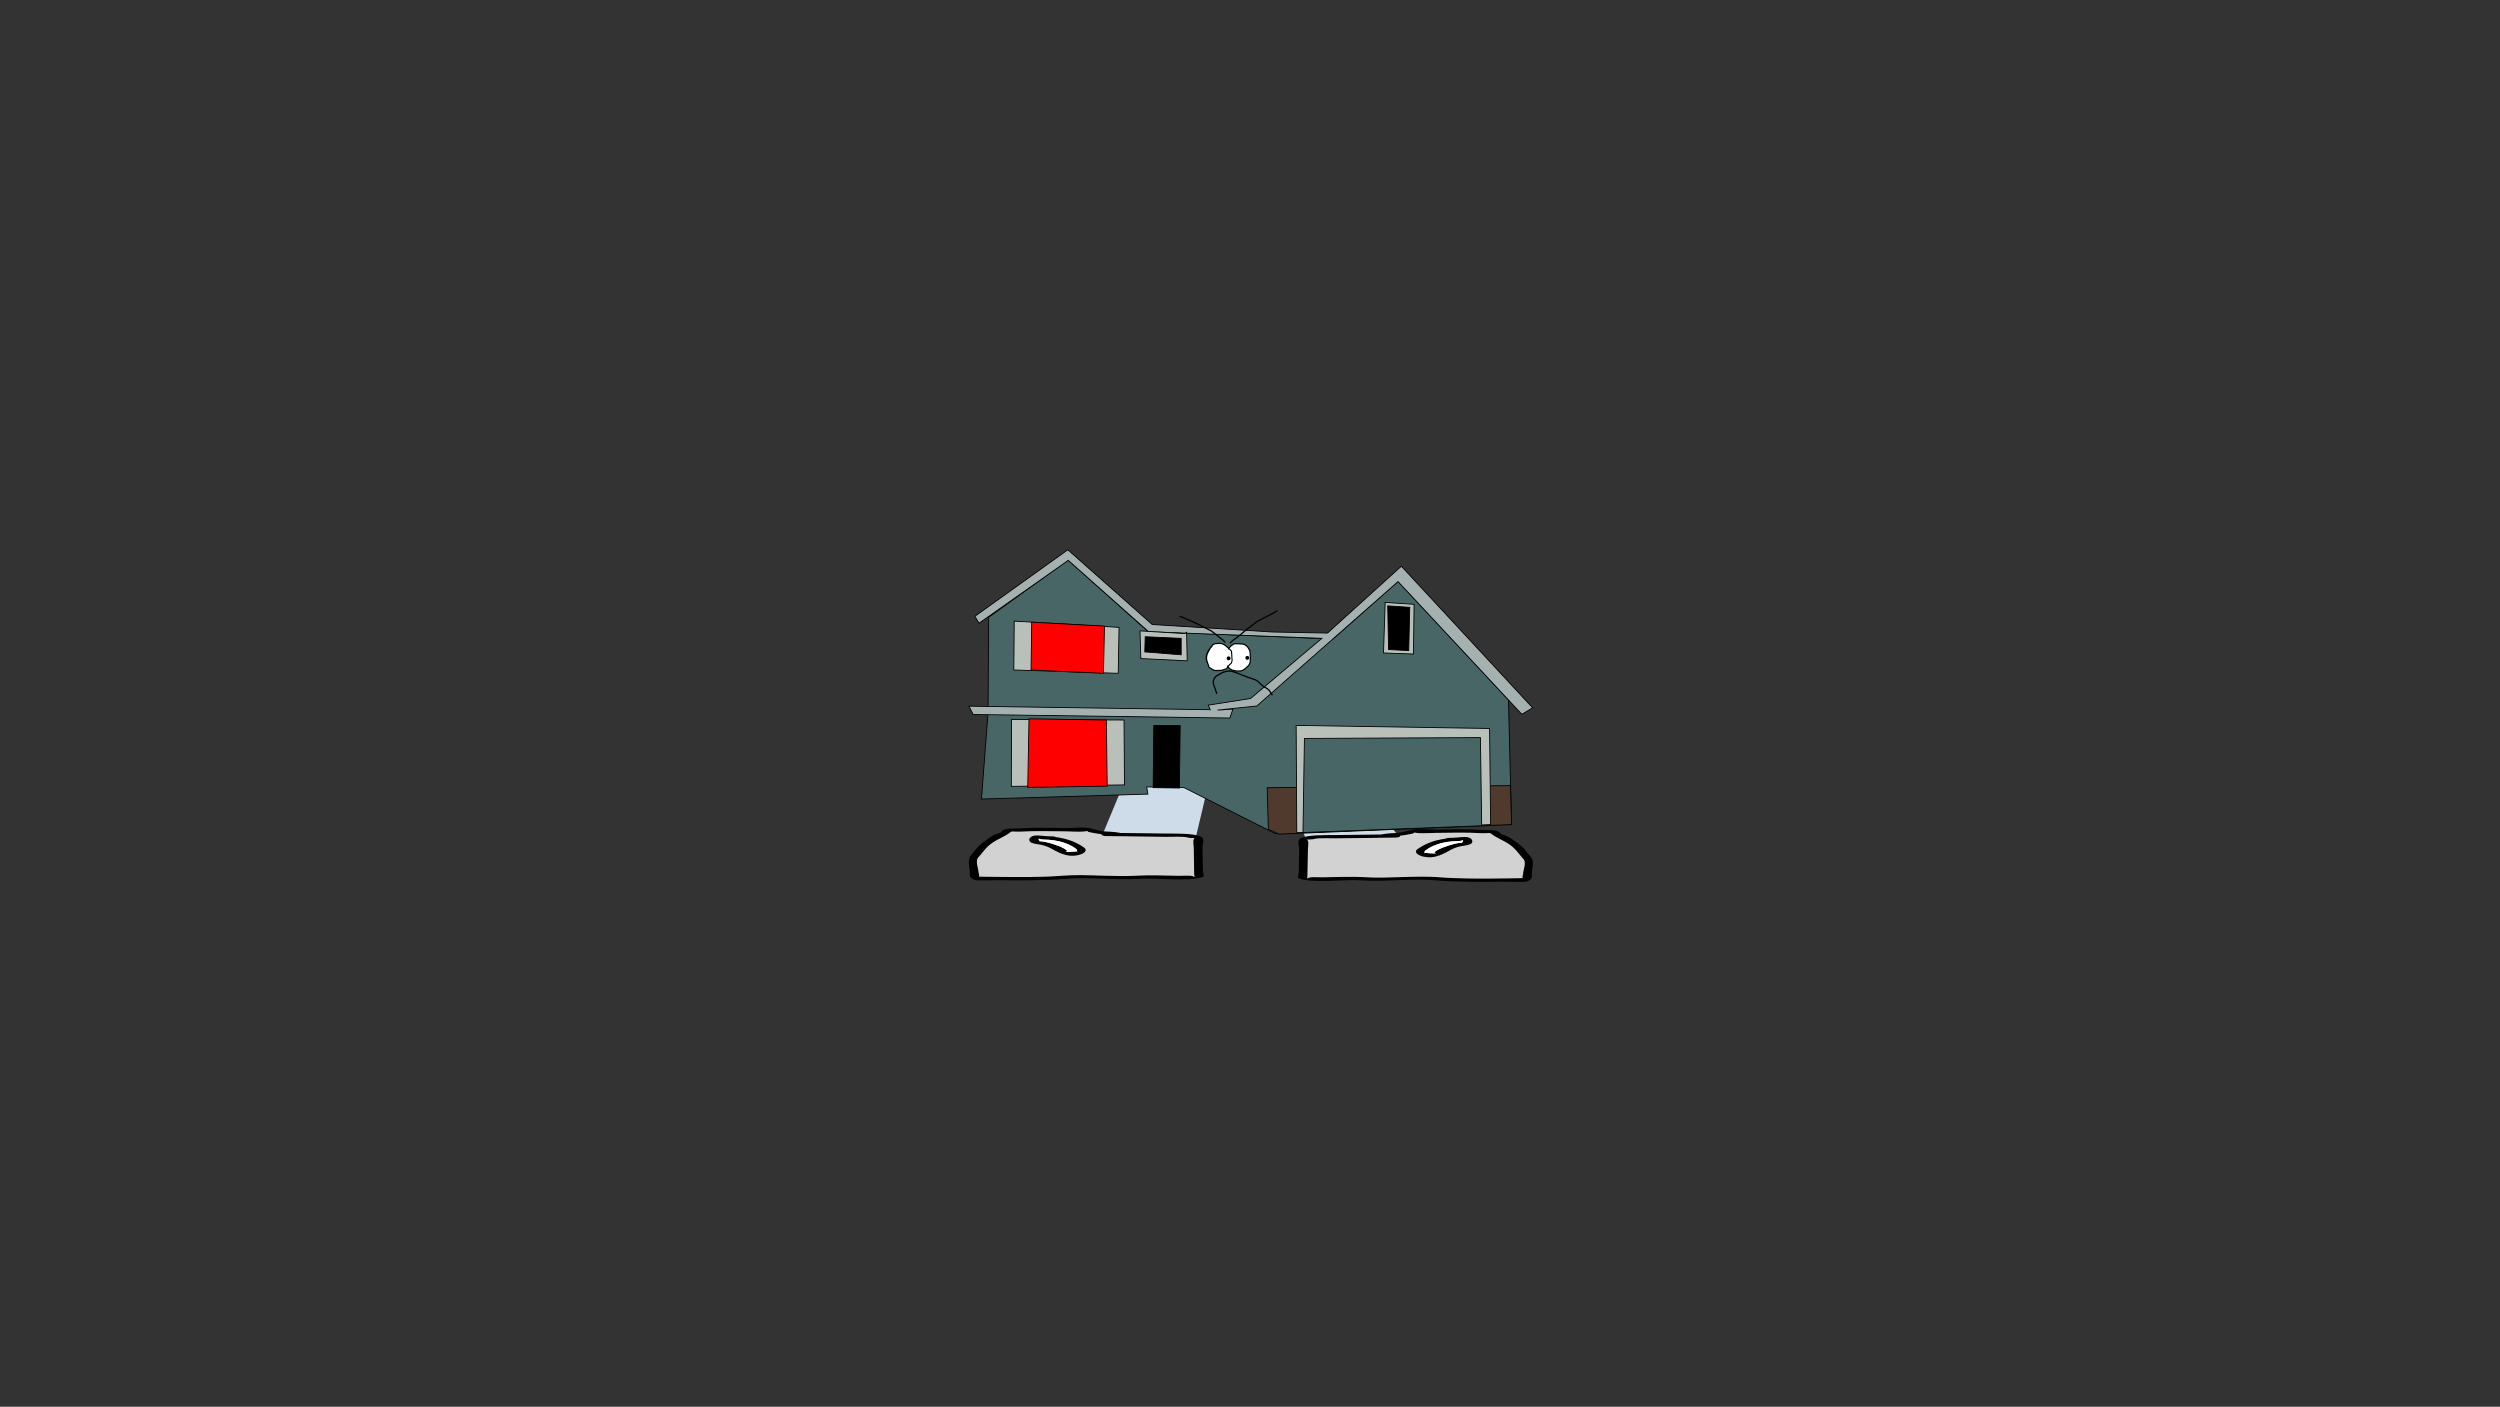 <svg version="1.1" xmlns="http://www.w3.org/2000/svg" xmlns:xlink="http://www.w3.org/1999/xlink" width="2878.25" height="1619.58" viewBox="0,0,2878.25,1619.58"><rect x="0" y="0" width="2878.25" height="1619.58" fill="#333333" stroke="none"/><g transform="translate(1119.125,629.79)"><g stroke-miterlimit="10"><path d="M-1119.125,989.79v-1619.58h2878.25v1619.58z" fill="none" stroke="#000000" stroke-width="0" stroke-linecap="butt"/><path d="M150.317,330.832l32.738,-78.718l93.69,1.459l-18.923,79.747z" fill="#cedce9" stroke="#000000" stroke-width="0" stroke-linecap="round"/><path d="M141.362,329.61c-3.247,-0.647 -10.966,-1.689 -7.609,-2.625c-1.839,0.29 -4.294,0.642 -5.602,0.728c-6.197,0.41 -14.248,-0.178 -20.651,-0.258c-17.567,-0.22 -34.627,-0.692 -51.61,0.322c-7.675,0.458 -9.819,-1.28 -12.135,1.085c-4.793,3.958 -13.885,7.429 -19.693,11.401c-7.872,5.383 -10.866,10.638 -15.652,16.075c-5.448,4.458 -0.781,13.208 -0.688,18.247c0.025,1.349 1.621,3.77 0.158,4.744c1.474,0.069 2.898,0.132 3.804,0.144c6.023,0.075 12.046,0.151 18.07,0.226c23.96,0.3 51.794,0.452 75.009,-1.437c27.569,-1.98 57.556,1.729 85.352,-0.009c15.223,-0.856 31.85,-0.026 47.37,0.176c7.873,0.102 14.594,-0.934 18.088,1.194c0.918,0.559 -0.024,-1.29 -0.036,-1.936c-0.03,-1.613 -0.06,-3.226 -0.09,-4.839c-0.167,-9.033 -0.335,-18.066 -0.502,-27.099c-0.04,-2.135 -1.674,-9.794 1.399,-10.582c-0.58,-0.02 -1.236,-0.05 -1.597,-0.064c-3.196,-0.127 -4.979,-0.084 -7.484,-0.782c-4.349,-1.212 -18.933,-0.516 -24.801,-0.59c-22.802,-0.285 -45.604,-0.571 -68.407,-0.856c0,0 -5.163,-0.065 -5.199,-2c-0.001,-0.079 0.006,-0.156 0.021,-0.228c-2.472,-0.227 -4.97,-0.53 -7.514,-1.037zM222.39,329.861c13.765,0.172 31.34,-0.526 40.813,3.516c5.428,2.316 2.011,9.482 2.067,12.502c0.167,9.033 0.335,18.066 0.502,27.099c0.019,1.031 1.892,6.17 0.125,6.775c-17.844,6.102 -51.789,0.745 -73.687,2.322c-27.179,1.7 -58.595,-2.581 -84.873,-0.025c-23.927,1.947 -52.798,1.83 -77.511,1.521c-3.545,-0.044 -24.785,0.696 -27.105,-0.339c-6.652,-2.969 -5.261,-5.359 -5.324,-8.775c-0.114,-6.179 -3.172,-13.581 1.195,-19.465c4.906,-5.572 8.314,-11.18 16.203,-16.575c3.182,-2.176 6.609,-5.098 10.738,-7.047c2.701,-1.276 7.893,-2.275 8.513,-3.97c4.334,-4.428 12.343,-2.859 21.774,-3.494c16.788,-1.131 34.193,-0.54 51.61,-0.322c6.423,0.08 18.953,-0.871 23.491,-0.469c7.899,0.699 12.519,3.278 20.178,4.123c5.62,0.62 11.526,0.368 18.097,1.678c0.499,0.099 0.998,0.199 1.496,0.298c17.233,0.216 34.466,0.431 51.7,0.647z" fill="#000000" stroke="none" stroke-width="0" stroke-linecap="butt"/><path d="M148.947,330.555c-0.015,0.073 -0.022,0.149 -0.021,0.228c0.036,1.936 5.224,2.004 5.224,2.004c22.802,0.285 45.727,0.611 68.529,0.896c5.868,0.073 20.465,-0.613 24.814,0.599c2.505,0.698 4.293,0.658 7.488,0.785c0.361,0.014 1.017,0.044 1.597,0.064c-3.073,0.788 -1.423,8.465 -1.383,10.601c0.167,9.033 0.325,18.119 0.492,27.152c0.03,1.613 0.051,3.234 0.081,4.847c0.012,0.645 0.95,2.498 0.032,1.938c-3.493,-2.128 -10.221,-1.088 -18.094,-1.19c-15.52,-0.202 -32.193,-1.01 -47.416,-0.154c-27.795,1.739 -58.056,-1.955 -85.625,0.025c-23.215,1.889 -51.163,1.702 -75.123,1.402c-6.023,-0.075 -12.057,-0.157 -18.08,-0.232c-0.906,-0.011 -2.332,-0.076 -3.806,-0.145c1.464,-0.974 -0.142,-3.402 -0.167,-4.751c-0.093,-5.039 -4.785,-13.823 0.663,-18.281c4.786,-5.437 7.79,-10.728 15.662,-16.111c5.808,-3.972 14.938,-7.472 19.732,-11.43c2.315,-2.366 4.476,-0.635 12.15,-1.093c16.982,-1.014 34.153,-0.567 51.72,-0.347c6.403,0.08 14.526,0.664 20.723,0.255c1.308,-0.086 3.783,-0.438 5.623,-0.728c-3.357,0.935 4.392,1.979 7.64,2.626c2.545,0.507 5.073,0.813 7.545,1.04z" fill="#d2d2d2" stroke="none" stroke-width="0" stroke-linecap="butt"/><path d="M76.702,336.746c0.012,0.654 1.807,1.469 0.929,1.976c2.271,0.116 4.557,0.336 6.591,0.741c7.844,1.563 23.846,7.102 25.411,10.651c0.127,0.289 -2.082,0.309 -1.703,0.568c1.261,0.863 11.386,-0.483 12.558,-0.227c0.265,0.058 0.397,0.144 0.451,0.248c-0.06,-0.321 -0.116,-0.632 -0.119,-0.827c-0.013,-0.686 0.046,-1.424 -0.783,-2.047c-7.052,-5.492 -18.505,-10.773 -38.17,-11.019c0,0 -2.321,-0.029 -3.861,-0.632c-0.512,-0.115 -0.911,-0.248 -1.18,-0.401c-0.062,0.368 -0.126,0.743 -0.122,0.968zM120.855,351.812c0.36,0.401 0.244,-0.258 0.114,-0.948c-0.019,0.298 -0.36,0.674 -0.114,0.948zM129.239,346.214c6.509,4.894 -7.937,11.745 -21.237,8.34c-12.549,-3.212 -16.892,-9.406 -28.333,-11.686c-3.865,-0.77 -8.487,-1.222 -11.387,-2.459c-4.595,-1.961 -2.694,-8.436 6.025,-8.326c6.278,0.079 9.385,0.881 15.23,0.954l2.581,0.032c0,0 2.963,0.037 4.415,0.897c15.328,2.063 25.229,6.941 32.704,12.249z" fill="#000000" stroke="none" stroke-width="0" stroke-linecap="butt"/><path d="M76.632,335.71c0.269,0.153 0.668,0.286 1.18,0.401c1.54,0.602 3.872,0.627 3.872,0.627c19.665,0.246 31.53,5.646 38.582,11.138c0.829,0.623 0.748,1.375 0.761,2.06c0.004,0.195 0.05,0.51 0.11,0.831c-0.054,-0.104 -0.184,-0.191 -0.449,-0.249c-1.172,-0.255 -11.384,1.115 -12.645,0.252c-0.379,-0.259 1.582,-0.453 1.455,-0.741c-1.565,-3.549 -17.642,-9.062 -25.487,-10.625c-2.035,-0.405 -4.333,-0.618 -6.604,-0.734c0.878,-0.507 -0.896,-1.334 -0.908,-1.988c-0.004,-0.224 0.072,-0.605 0.134,-0.973z" fill="#ffffff" stroke="none" stroke-width="0" stroke-linecap="butt"/><path d="M384.053,335.069l-18.923,-43.121l93.69,-0.789l32.738,42.565z" fill="#cedce9" stroke="#000000" stroke-width="0" stroke-linecap="round"/><path d="M500.512,331.358c-2.545,0.507 -5.043,0.81 -7.514,1.037c0.015,0.073 0.023,0.149 0.021,0.228c-0.036,1.936 -5.199,2 -5.199,2c-22.802,0.285 -45.604,0.571 -68.407,0.856c-5.868,0.073 -20.452,-0.622 -24.801,0.59c-2.505,0.698 -4.289,0.654 -7.484,0.782c-0.361,0.014 -1.017,0.044 -1.597,0.064c3.073,0.788 1.439,8.447 1.399,10.582c-0.167,9.033 -0.335,18.066 -0.502,27.099c-0.03,1.613 -0.06,3.226 -0.09,4.839c-0.012,0.645 -0.954,2.495 -0.036,1.936c3.493,-2.128 10.215,-1.092 18.088,-1.194c15.52,-0.202 32.146,-1.032 47.37,-0.176c27.795,1.739 57.783,-1.97 85.352,0.009c23.215,1.889 51.049,1.737 75.009,1.437c6.023,-0.075 12.046,-0.151 18.07,-0.226c0.906,-0.011 2.33,-0.075 3.804,-0.144c-1.464,-0.974 0.133,-3.395 0.158,-4.744c0.093,-5.039 4.76,-13.789 -0.688,-18.247c-4.786,-5.437 -7.78,-10.691 -15.652,-16.075c-5.808,-3.972 -14.9,-7.443 -19.693,-11.401c-2.316,-2.366 -4.46,-0.627 -12.135,-1.085c-16.982,-1.014 -34.042,-0.542 -51.61,-0.322c-6.403,0.08 -14.455,0.668 -20.651,0.258c-1.308,-0.086 -3.763,-0.438 -5.602,-0.728c3.357,0.935 -4.362,1.977 -7.609,2.625zM419.485,331.609c17.233,-0.216 34.466,-0.431 51.7,-0.647c0.499,-0.099 0.998,-0.199 1.496,-0.298c6.571,-1.309 12.477,-1.058 18.097,-1.678c7.659,-0.845 12.279,-3.424 20.178,-4.123c4.538,-0.402 17.068,0.55 23.491,0.469c17.417,-0.218 34.822,-0.809 51.61,0.322c9.431,0.635 17.44,-0.933 21.774,3.494c0.62,1.695 5.811,2.694 8.513,3.97c4.129,1.95 7.555,4.871 10.738,7.047c7.889,5.395 11.298,11.002 16.203,16.575c4.367,5.884 1.309,13.286 1.195,19.465c-0.063,3.416 1.328,5.806 -5.324,8.775c-2.32,1.035 -23.56,0.295 -27.105,0.339c-24.713,0.309 -53.584,0.426 -77.511,-1.521c-26.278,-2.556 -57.694,1.725 -84.873,0.025c-21.898,-1.578 -55.843,3.78 -73.687,-2.322c-1.767,-0.604 0.106,-5.743 0.125,-6.775c0.167,-9.033 0.335,-18.066 0.502,-27.099c0.056,-3.02 -3.361,-10.186 2.067,-12.502c9.473,-4.042 27.048,-3.343 40.813,-3.516z" fill="#000000" stroke="none" stroke-width="0" stroke-linecap="butt"/><path d="M492.928,332.304c2.472,-0.227 5,-0.533 7.545,-1.04c3.247,-0.647 10.997,-1.691 7.64,-2.626c1.839,0.29 4.315,0.642 5.623,0.728c6.197,0.41 14.32,-0.174 20.723,-0.255c17.567,-0.22 34.738,-0.666 51.72,0.347c7.675,0.458 9.835,-1.273 12.15,1.093c4.793,3.958 13.923,7.458 19.732,11.43c7.872,5.383 10.876,10.675 15.662,16.111c5.448,4.458 0.756,13.242 0.663,18.281c-0.025,1.349 -1.631,3.777 -0.167,4.751c-1.474,0.069 -2.9,0.133 -3.806,0.145c-6.023,0.075 -12.057,0.157 -18.08,0.232c-23.96,0.3 -51.908,0.487 -75.123,-1.402c-27.569,-1.98 -57.829,1.714 -85.625,-0.025c-15.223,-0.856 -31.896,-0.047 -47.416,0.154c-7.873,0.102 -14.6,-0.939 -18.094,1.19c-0.918,0.559 0.02,-1.293 0.032,-1.938c0.03,-1.613 0.051,-3.234 0.081,-4.847c0.167,-9.033 0.325,-18.119 0.492,-27.152c0.04,-2.135 1.69,-9.813 -1.383,-10.601c0.58,-0.02 1.236,-0.05 1.597,-0.064c3.196,-0.127 4.983,-0.087 7.488,-0.785c4.349,-1.212 18.947,-0.526 24.814,-0.599c22.802,-0.285 45.727,-0.611 68.529,-0.896c0,0 5.188,-0.068 5.224,-2.004c0.001,-0.079 -0.005,-0.156 -0.021,-0.228z" fill="#d2d2d2" stroke="none" stroke-width="0" stroke-linecap="butt"/><path d="M565.172,338.494c0.004,-0.224 -0.06,-0.599 -0.122,-0.968c-0.269,0.153 -0.668,0.286 -1.18,0.401c-1.54,0.602 -3.861,0.632 -3.861,0.632c-19.665,0.246 -31.118,5.527 -38.17,11.019c-0.829,0.624 -0.771,1.361 -0.783,2.047c-0.004,0.195 -0.059,0.506 -0.119,0.827c0.054,-0.104 0.185,-0.19 0.451,-0.248c1.172,-0.255 11.296,1.09 12.558,0.227c0.379,-0.259 -1.831,-0.28 -1.703,-0.568c1.565,-3.549 17.566,-9.088 25.411,-10.651c2.035,-0.405 4.32,-0.625 6.591,-0.741c-0.878,-0.507 0.917,-1.322 0.929,-1.976zM520.906,352.612c-0.13,0.69 -0.246,1.349 0.114,0.948c0.246,-0.274 -0.095,-0.65 -0.114,-0.948zM512.636,347.962c7.475,-5.308 17.377,-10.185 32.704,-12.249c1.452,-0.86 4.415,-0.897 4.415,-0.897l2.581,-0.032c5.845,-0.073 8.952,-0.875 15.23,-0.954c8.719,-0.109 10.62,6.366 6.025,8.326c-2.899,1.237 -7.522,1.689 -11.387,2.459c-11.44,2.28 -15.784,8.474 -28.333,11.686c-13.3,3.404 -27.746,-3.446 -21.237,-8.34z" fill="#000000" stroke="none" stroke-width="0" stroke-linecap="butt"/><path d="M565.243,337.459c0.062,0.368 0.138,0.749 0.134,0.973c-0.012,0.654 -1.786,1.481 -0.908,1.988c-2.271,0.116 -4.57,0.328 -6.604,0.734c-7.845,1.563 -23.922,7.076 -25.487,10.625c-0.127,0.289 1.834,0.482 1.455,0.741c-1.261,0.863 -11.473,-0.507 -12.645,-0.252c-0.265,0.058 -0.396,0.145 -0.449,0.249c0.06,-0.321 0.106,-0.636 0.11,-0.831c0.013,-0.686 -0.068,-1.437 0.761,-2.06c7.052,-5.492 18.917,-10.892 38.582,-11.138c0,0 2.331,-0.025 3.872,-0.627c0.512,-0.115 0.911,-0.248 1.18,-0.401z" fill="#ffffff" stroke="none" stroke-width="0" stroke-linecap="butt"/><path d="M617.586,175.99l3.499,143.029l-272.062,10.935l-104.866,-52.925l-43.062,-0.875l1.312,8.311l-191.581,5.686l7.58,-99.399l0.731,-109.787l91.416,-66.047l91.854,82.231l213.122,8.748l74.795,-66.485z" fill="#486665" stroke="#000000" stroke-width="1" stroke-linecap="round"/><path d="M327.877,182.982l-45.258,4.789l17.72,-1.197l-3.592,10.297l-295.492,-4.071l-4.789,-9.578l277.712,4.071l-2.155,-5.268l48.61,-7.663l82.074,-69.204l-199.469,-7.663l-92.491,-82.134l-102.728,72.317l-4.789,-7.902l107.038,-76.627l97.16,86.085l139.066,8.621l62.738,1.197l85.008,-76.986l151.158,163.071l-12.452,7.423l-142.529,-152.775z" fill="#a5b1b0" stroke="#000000" stroke-width="1" stroke-linecap="round"/><path d="M508.19,123.177l-34.482,-1.197l1.916,-58.188l33.285,2.155z" fill="#b8c0b9" stroke="#000000" stroke-width="1" stroke-linecap="round"/><path d="M502.742,119.226l-23.227,-1.197l-0.958,-50.286l25.383,1.676z" fill="#000000" stroke="#000000" stroke-width="1" stroke-linecap="round"/><path d="M339.79,277.108l279.987,-2.395l1.437,44.839l-268.134,11.015l-11.973,-5.747z" fill="#50392d" stroke="#000000" stroke-width="1" stroke-linecap="round"/><path d="M595.832,208.903l1.197,110.649l-223.176,9.339l-0.718,-123.501z" fill="#b8c0b9" stroke="#000000" stroke-width="1" stroke-linecap="round"/><path d="M380.977,328.651l1.676,-108.295l202.642,-0.958l1.437,101.531z" fill="#486665" stroke="#000000" stroke-width="1" stroke-linecap="round"/><path d="M208.507,276.988l0.718,-71.598l30.411,0.239l-0.958,71.838z" fill="#000000" stroke="#000000" stroke-width="1" stroke-linecap="round"/><path d="M175.462,273.875l-130.266,1.676l0.239,-77.106l129.547,0.718z" fill="#b8c0b9" stroke="#000000" stroke-width="1" stroke-linecap="round"/><path d="M154.629,199.164l0.958,76.148l-91.473,1.437l1.437,-79.021z" fill="#ff0000" stroke="#000000" stroke-width="1" stroke-linecap="round"/><path d="M48.07,141.574l0.479,-56.273l120.687,7.184l-0.958,52.92z" fill="#b8c0b9" stroke="#000000" stroke-width="1" stroke-linecap="round"/><path d="M67.945,141.574l0.718,-55.076l83.811,4.55l-1.197,54.357z" fill="#ff0000" stroke="#000000" stroke-width="1" stroke-linecap="round"/><path d="M193.361,96.556l51.723,3.113l1.916,-1.437l0.718,32.806l-53.399,-2.634z" fill="#b8c0b9" stroke="#000000" stroke-width="1" stroke-linecap="round"/><path d="M199.348,103.26l41.426,1.916v18.917l-41.905,-3.352z" fill="#000000" stroke="#000000" stroke-width="1" stroke-linecap="round"/><path d="M281.2,169.256c-0.702,-0.263 -0.439,-0.966 -0.439,-0.966l0.338,0.025c-1.213,-1.778 -1.482,-3.928 -2.256,-5.921c-1.724,-4.438 -3.03,-7.027 -0.601,-11.53c0.868,-1.163 1.75,-2.427 2.983,-3.234c0.614,-0.402 1.491,-0.648 2.106,-1.014c0.353,-0.21 0.637,-0.522 0.985,-0.741c0.412,-0.259 0.863,-0.45 1.287,-0.689c0.504,-0.284 2.047,-1.245 2.492,-1.454c0.274,-0.129 0.58,-0.172 0.868,-0.266c0.961,-0.314 1.933,-0.599 2.911,-0.856c1.739,-0.458 3.637,-0.793 5.452,-0.605c0.266,0.028 0.52,0.132 0.785,0.171c0.316,0.048 0.644,0.017 0.955,0.09c0.502,0.118 0.98,0.32 1.47,0.479c1.904,0.61 3.847,1.126 5.724,1.82c1.886,0.697 3.651,1.666 5.515,2.405c1.211,0.481 1.624,0.458 2.85,0.951c1.314,0.529 2.568,1.224 3.94,1.618c0.325,0.093 0.674,0.077 0.999,0.166c0.398,0.108 0.776,0.281 1.163,0.423c1.234,0.451 2.469,0.9 3.704,1.348c1.259,0.456 2.485,0.868 3.613,1.598c0.44,0.288 0.905,0.541 1.319,0.865c0.287,0.224 0.498,0.532 0.774,0.77c0.354,0.306 0.772,0.535 1.111,0.858c0.318,0.304 0.534,0.702 0.845,1.012c0.661,0.66 1.437,1.193 2.154,1.791c0.749,0.624 1.45,1.311 2.245,1.875c0.661,0.469 1.447,0.733 2.142,1.15c0.851,0.512 1.391,0.932 2.156,1.504c0.423,0.316 0.881,0.589 1.266,0.949c1.161,1.089 1.759,2.487 2.645,3.767c0.233,0.336 0.559,0.603 0.773,0.951c0.257,0.419 0.419,0.89 0.629,1.334c0,0 0.317,0.68 -0.362,0.997c-0.68,0.317 -0.997,-0.362 -0.997,-0.362c-0.18,-0.39 -0.314,-0.805 -0.54,-1.171c-0.201,-0.326 -0.512,-0.571 -0.73,-0.886c-0.818,-1.182 -1.367,-2.535 -2.442,-3.533c-0.346,-0.321 -0.76,-0.562 -1.139,-0.843c-0.741,-0.55 -1.207,-0.926 -2.033,-1.421c-0.718,-0.431 -1.525,-0.711 -2.209,-1.193c-0.051,-0.036 -2.282,-1.897 -2.365,-1.966c-0.005,-0.004 -2.221,-1.849 -2.255,-1.883c-0.305,-0.303 -0.514,-0.695 -0.825,-0.992c-0.322,-0.308 -0.723,-0.521 -1.06,-0.812c-0.261,-0.225 -0.458,-0.52 -0.729,-0.733c-0.373,-0.292 -0.796,-0.516 -1.194,-0.774c-1.022,-0.673 -2.159,-1.029 -3.305,-1.444c-1.237,-0.448 -2.475,-0.896 -3.71,-1.35c-0.344,-0.126 -0.677,-0.286 -1.03,-0.381c-0.328,-0.088 -0.678,-0.073 -1.005,-0.168c-0.947,-0.274 -1.864,-0.649 -2.771,-1.036c-0.456,-0.195 -0.882,-0.454 -1.342,-0.64c-0.926,-0.374 -1.914,-0.58 -2.842,-0.948c-1.853,-0.735 -3.607,-1.699 -5.482,-2.393c-1.858,-0.687 -3.782,-1.197 -5.667,-1.801c-0.437,-0.146 -0.862,-0.332 -1.311,-0.437c-0.287,-0.067 -0.59,-0.033 -0.882,-0.077c-0.243,-0.036 -0.474,-0.136 -0.718,-0.163c-0.25,-0.027 -0.502,0.004 -0.753,0.004c-1.429,0.004 -2.768,0.195 -4.149,0.559c-0.954,0.252 -1.901,0.532 -2.84,0.836c-0.241,0.078 -0.5,0.105 -0.729,0.214c-0.212,0.101 -2.11,1.249 -2.351,1.385c-0.401,0.225 -0.829,0.402 -1.218,0.647c-0.359,0.226 -0.654,0.546 -1.019,0.762c-0.658,0.389 -1.426,0.576 -2.069,0.991c-1.044,0.673 -1.793,1.804 -2.528,2.778c-2.176,4.05 -0.813,6.166 0.735,10.18c0.71,1.841 0.925,3.998 2.086,5.602l-0.163,1.361c0,0 -0.263,0.702 -0.966,0.439z" fill="#000000" stroke="none" stroke-width="0.5" stroke-linecap="butt"/><path d="M293.7,137.599c-0.135,-0.082 -0.587,-0.411 -0.299,-0.986c0.335,-0.671 1.006,-0.335 1.006,-0.335l0.167,0.134c0.098,-0.105 0.198,-0.209 0.292,-0.318c0.341,-0.395 0.652,-0.819 1.022,-1.187c0.643,-0.641 1.692,-1.121 2.113,-1.982c0.042,-0.085 0.651,-2.331 0.667,-2.467c0.031,-0.253 -0.049,-0.507 -0.07,-0.76c-0.042,-0.499 -0.08,-0.997 -0.119,-1.496c-0.119,-1.519 -0.233,-3.017 -0.251,-4.541c-0.011,-0.956 -0.072,-1.915 -0.218,-2.859c-0.029,-0.185 -0.015,-0.387 -0.101,-0.553c-0.1,-0.193 -0.292,-0.321 -0.437,-0.483c-0.563,-0.63 -1.141,-1.215 -1.74,-1.783c-0.157,0.15 -0.411,0.274 -0.779,0.12c-0.692,-0.288 -0.404,-0.981 -0.404,-0.981c0.023,-0.053 0.045,-0.107 0.066,-0.162c-0.096,-0.086 -0.194,-0.171 -0.291,-0.257c-1.097,-0.962 -2.16,-1.915 -3.334,-2.782c-0.38,-0.281 -0.73,-0.608 -1.139,-0.845c-0.243,-0.141 -2.309,-1.001 -2.583,-1.074c-1.124,-0.297 -2.41,-0.187 -3.552,-0.188c-0.721,-0.001 -1.447,0.001 -2.161,0.106c-0.469,0.069 -0.947,0.094 -1.409,0.205c-0.354,0.085 -0.681,0.256 -1.024,0.379c-0.42,0.151 -0.878,0.219 -1.263,0.444c-0.272,0.159 -0.463,0.431 -0.659,0.678c-0.061,0.077 -0.121,0.156 -0.18,0.236c0.361,0.6 -0.235,0.998 -0.235,0.998l-0.192,0.123c-0.194,0.158 -0.374,0.321 -0.542,0.488c-0.119,0.229 -0.234,0.459 -0.348,0.686c0,0 -0.191,0.382 -0.572,0.425c-0.739,1.066 -1.247,2.254 -1.958,3.462c-2.965,5.038 -3.111,8.633 -0.857,14.147c0.129,0.428 0.615,2.033 0.66,2.189c0.118,0.409 0.107,0.874 0.339,1.23c0.203,0.313 0.599,0.445 0.897,0.669c0.383,0.289 0.745,0.609 1.146,0.873c0.406,0.267 0.851,0.471 1.271,0.716c0.416,0.242 0.807,0.53 1.238,0.746c0.333,0.167 0.699,0.257 1.044,0.399c0.222,0.091 0.421,0.243 0.653,0.301c0.257,0.065 0.528,0.041 0.793,0.062c1.321,0.104 2.568,0.02 3.888,-0.084c1.218,-0.096 2.527,-0.008 3.718,-0.314c0.407,-0.105 0.789,-0.291 1.185,-0.43c0.918,-0.323 1.867,-0.563 2.765,-0.939c0.49,-0.205 0.729,-0.535 1.099,-0.908c0.2,-0.25 0.427,-0.48 0.601,-0.749c0.053,-0.082 0.102,-0.168 0.147,-0.255c-0.02,-0.033 -0.04,-0.067 -0.06,-0.101zM306.472,141.961c1.251,-0.139 2.525,0.09 3.735,-0.299c0.544,-0.175 1.032,-0.493 1.53,-0.773c0.337,-0.19 0.707,-0.325 1.025,-0.546c0.506,-0.352 0.899,-0.847 1.385,-1.227c0.3,-0.234 0.635,-0.424 0.921,-0.675c0.367,-0.321 0.681,-0.7 1.034,-1.037c0.503,-0.48 1.347,-1.136 1.756,-1.664c0.055,-0.07 1.099,-1.958 1.156,-2.086c0.635,-1.444 0.444,-3.219 0.444,-4.748c0.042,-0.629 0.143,-1.751 0.088,-2.398c-0.022,-0.256 -0.148,-0.496 -0.167,-0.751c-0.093,-1.219 0.104,-2.465 -0.001,-3.682c-0.05,-0.577 -0.238,-1.135 -0.328,-1.707c-0.057,-0.36 -0.062,-0.728 -0.147,-1.082c-0.104,-0.433 -0.49,-0.745 -0.733,-1.119c-0.466,-0.719 -0.773,-1.533 -1.247,-2.247c-0.799,-1.203 -2.063,-1.912 -3.273,-2.624c-0.245,-0.144 -0.457,-0.352 -0.725,-0.448c-0.34,-0.122 -0.711,-0.131 -1.066,-0.196c-0.468,-0.086 -0.936,-0.172 -1.404,-0.258c-0.157,0.001 -1.583,0.008 -1.67,0c-0.31,-0.029 -0.608,-0.144 -0.918,-0.167c-0.432,-0.032 -0.867,0.018 -1.3,0.002c-0.686,-0.024 -1.37,-0.083 -2.056,-0.083c-0.941,-0 -1.881,-0.003 -2.804,0.223c-0.207,0.051 -0.428,0.096 -0.601,0.222c-0.19,0.138 -0.269,0.392 -0.449,0.543c-0.243,0.205 -0.525,0.36 -0.805,0.511c-0.217,0.117 -0.476,0.15 -0.679,0.29c-0.427,0.295 -0.791,0.958 -1.125,1.309c-0.356,0.373 -0.751,0.706 -1.134,1.05c-0.133,0.119 -0.29,0.214 -0.429,0.326c0.742,0.681 1.453,1.382 2.121,2.16c0.224,0.26 0.494,0.493 0.648,0.8c0.147,0.291 0.175,0.629 0.233,0.95c0.185,1.023 0.229,2.07 0.242,3.11c0.019,1.49 0.13,2.956 0.246,4.441c0.039,0.498 0.081,0.996 0.119,1.494c0.025,0.334 0.109,0.67 0.07,1.003c-0.043,0.368 -0.694,2.764 -0.836,3.044c-0.55,1.081 -1.587,1.552 -2.396,2.36c-0.338,0.338 -0.618,0.729 -0.93,1.091c-0.164,0.19 -0.356,0.358 -0.507,0.558c2.495,3.526 6.776,4.323 10.978,4.328zM295.906,115.184c0.346,-0.318 0.713,-0.613 1.037,-0.954c0.473,-0.498 0.822,-1.13 1.38,-1.53c0.413,-0.296 0.972,-0.367 1.355,-0.702c0.209,-0.183 0.321,-0.472 0.553,-0.626c0.322,-0.213 0.699,-0.338 1.069,-0.446c1.023,-0.299 2.158,-0.278 3.208,-0.278c0.707,-0 1.412,0.059 2.119,0.084c0.457,0.017 0.916,-0.031 1.372,0.002c0.31,0.023 0.609,0.137 0.918,0.167c0.554,0.054 1.113,-0.002 1.67,0c0.128,0.023 2.638,0.462 2.873,0.548c0.343,0.124 0.629,0.371 0.945,0.554c1.402,0.811 2.819,1.674 3.741,3.054c0.48,0.717 0.787,1.539 1.258,2.262c0.145,0.223 0.379,0.38 0.517,0.608c0.178,0.295 0.329,0.612 0.421,0.945c0.113,0.408 0.119,0.838 0.187,1.256c0.098,0.603 0.287,1.192 0.34,1.8c0.106,1.214 -0.095,2.452 -0.001,3.666c0.02,0.256 0.146,0.496 0.167,0.751c0.068,0.838 -0.024,1.775 -0.079,2.612c0.001,1.739 0.149,3.63 -0.558,5.272c-0.111,0.257 -1.219,2.254 -1.349,2.423c-0.559,0.72 -1.27,1.225 -1.918,1.843c-0.37,0.353 -0.702,0.748 -1.087,1.085c-0.301,0.263 -0.651,0.465 -0.966,0.711c-0.509,0.397 -0.925,0.909 -1.454,1.278c-0.357,0.249 -0.768,0.409 -1.146,0.623c-0.877,0.497 -0.841,0.591 -1.81,0.897c-0.374,0.118 -0.752,0.239 -1.141,0.281c-0.988,0.107 -1.98,-0.022 -2.973,0.088c-4.56,0.005 -8.995,-0.941 -11.862,-4.437c-0.179,0.233 -0.379,0.451 -0.563,0.682c-0.575,0.571 -0.825,0.931 -1.573,1.263c-0.077,0.034 -2.782,0.954 -2.913,1c-0.441,0.154 -0.867,0.356 -1.32,0.47c-1.279,0.323 -2.658,0.252 -3.964,0.354c-1.396,0.109 -2.73,0.207 -4.128,0.083c-0.348,-0.031 -0.705,-0.02 -1.044,-0.105c-0.299,-0.075 -0.564,-0.251 -0.85,-0.367c-0.373,-0.152 -0.767,-0.256 -1.127,-0.436c-0.463,-0.232 -0.887,-0.537 -1.335,-0.798c-0.891,-0.518 -1.776,-1.06 -2.583,-1.701c-0.413,-0.328 -0.926,-0.57 -1.216,-1.01c-0.317,-0.48 -0.362,-1.091 -0.534,-1.64c-0.047,-0.15 -0.505,-1.68 -0.638,-2.122c-0.648,-1.583 -1.564,-3.49 -1.908,-5.174c-0.947,-4.64 2.4,-11.556 5.841,-14.964c0.349,-0.663 0.736,-1.323 1.203,-1.88c0.303,-0.362 0.609,-0.744 1.011,-0.992c0.472,-0.29 1.035,-0.395 1.554,-0.588c0.389,-0.145 0.767,-0.327 1.17,-0.425c1.3,-0.314 2.614,-0.356 3.94,-0.357c1.302,-0.001 2.655,-0.096 3.932,0.237c0.517,0.134 1.003,0.371 1.496,0.576c0.492,0.204 0.999,0.384 1.46,0.652c0.456,0.265 0.851,0.623 1.276,0.935c1.21,0.89 2.304,1.872 3.433,2.862c0.02,0.017 0.039,0.034 0.059,0.052c0.174,-0.151 0.366,-0.287 0.535,-0.443z" fill="#000000" stroke="none" stroke-width="0.5" stroke-linecap="butt"/><path d="M295.456,137.666c0.151,-0.2 0.342,-0.368 0.506,-0.558c0.312,-0.361 0.592,-0.753 0.93,-1.091c0.81,-0.808 1.846,-1.28 2.396,-2.361c0.142,-0.279 0.787,-2.686 0.83,-3.053c0.039,-0.333 -0.047,-0.675 -0.072,-1.009c-0.038,-0.498 -0.082,-1.005 -0.121,-1.504c-0.116,-1.486 -0.224,-2.978 -0.243,-4.468c-0.013,-1.04 -0.05,-2.098 -0.235,-3.122c-0.058,-0.321 -0.085,-0.661 -0.231,-0.952c-0.154,-0.307 -0.424,-0.54 -0.648,-0.801c-0.667,-0.777 -1.379,-1.479 -2.12,-2.16c0.139,-0.112 0.298,-0.208 0.431,-0.327c0.383,-0.344 0.782,-0.681 1.138,-1.054c0.334,-0.35 0.702,-1.017 1.129,-1.312c0.202,-0.14 0.464,-0.174 0.681,-0.291c0.28,-0.151 0.565,-0.308 0.808,-0.513c0.18,-0.151 0.261,-0.406 0.45,-0.544c0.172,-0.126 0.395,-0.172 0.602,-0.222c0.923,-0.226 1.871,-0.225 2.812,-0.225c0.686,0 1.377,0.058 2.063,0.082c0.433,0.015 0.872,-0.035 1.304,-0.002c0.31,0.023 0.612,0.138 0.922,0.167c0.087,0.008 1.518,0.001 1.676,0.001c0.468,0.086 0.941,0.173 1.409,0.26c0.355,0.065 0.73,0.075 1.07,0.197c0.267,0.096 0.482,0.305 0.727,0.449c1.21,0.712 2.486,1.428 3.285,2.631c0.474,0.713 0.787,1.534 1.253,2.253c0.243,0.374 0.631,0.689 0.736,1.123c0.085,0.354 0.093,0.725 0.149,1.085c0.09,0.572 0.281,1.136 0.331,1.713c0.105,1.217 -0.088,2.477 0.004,3.696c0.019,0.256 0.145,0.499 0.167,0.755c0.056,0.647 -0.046,1.779 -0.088,2.408c-0.001,1.529 0.185,3.321 -0.45,4.765c-0.056,0.128 -1.106,2.023 -1.161,2.094c-0.409,0.528 -1.26,1.19 -1.762,1.67c-0.353,0.337 -0.671,0.718 -1.038,1.04c-0.286,0.251 -0.625,0.442 -0.925,0.677c-0.486,0.38 -0.884,0.878 -1.391,1.229c-0.318,0.221 -0.691,0.357 -1.028,0.547c-0.498,0.281 -0.991,0.6 -1.535,0.775c-1.211,0.389 -2.497,0.16 -3.748,0.299c-4.202,-0.005 -8.517,-0.819 -11.012,-4.345z" fill="#ffffff" stroke="none" stroke-width="0.5" stroke-linecap="butt"/><path d="M293.792,137.738c-0.046,0.087 -0.095,0.173 -0.148,0.255c-0.174,0.269 -0.403,0.501 -0.604,0.75c-0.37,0.374 -0.613,0.706 -1.103,0.911c-0.898,0.376 -1.856,0.62 -2.774,0.943c-0.397,0.139 -0.782,0.326 -1.189,0.431c-1.191,0.306 -2.512,0.22 -3.73,0.315c-1.319,0.104 -2.579,0.186 -3.9,0.082c-0.264,-0.021 -0.538,0.002 -0.795,-0.063c-0.233,-0.058 -0.434,-0.21 -0.655,-0.302c-0.344,-0.142 -0.714,-0.233 -1.047,-0.4c-0.431,-0.216 -0.826,-0.506 -1.242,-0.748c-0.42,-0.245 -0.869,-0.451 -1.275,-0.718c-0.401,-0.264 -0.766,-0.587 -1.15,-0.876c-0.298,-0.225 -0.696,-0.359 -0.899,-0.672c-0.232,-0.357 -0.223,-0.825 -0.341,-1.233c-0.045,-0.156 -0.535,-1.766 -0.664,-2.194c-2.254,-5.514 -2.109,-9.16 0.856,-14.198c0.711,-1.209 1.229,-2.408 1.967,-3.474c0.382,-0.044 0.574,-0.427 0.574,-0.427c0.113,-0.227 0.231,-0.459 0.35,-0.688c0.168,-0.168 0.35,-0.332 0.544,-0.49l0.192,-0.124c0,0 0.598,-0.399 0.237,-0.999c0.058,-0.08 0.119,-0.159 0.18,-0.237c0.196,-0.247 0.389,-0.521 0.661,-0.68c0.385,-0.225 0.847,-0.295 1.267,-0.446c0.342,-0.123 0.673,-0.296 1.027,-0.381c0.461,-0.111 0.944,-0.137 1.413,-0.206c0.713,-0.105 1.447,-0.108 2.168,-0.107c1.143,0.001 2.441,-0.108 3.564,0.188c0.274,0.072 2.349,0.935 2.592,1.076c0.409,0.238 0.763,0.566 1.143,0.847c1.174,0.868 2.249,1.829 3.347,2.791c0.098,0.086 0.196,0.172 0.292,0.258c-0.021,0.054 -0.042,0.109 -0.065,0.162c0,0 -0.286,0.695 0.406,0.984c0.368,0.153 0.623,0.031 0.78,-0.119c0.599,0.568 1.181,1.16 1.745,1.79c0.145,0.162 0.338,0.292 0.438,0.485c0.086,0.166 0.073,0.369 0.102,0.554c0.146,0.945 0.21,1.913 0.221,2.869c0.018,1.523 0.133,3.038 0.252,4.557c0.039,0.499 0.076,1.003 0.118,1.501c0.021,0.254 0.101,0.51 0.07,0.763c-0.017,0.137 -0.629,2.39 -0.67,2.475c-0.421,0.861 -1.475,1.349 -2.118,1.99c-0.37,0.369 -0.684,0.796 -1.026,1.192c-0.094,0.109 -0.195,0.214 -0.293,0.319l-0.167,-0.134c0,0 -0.673,-0.333 -1.009,0.338c-0.288,0.575 0.163,0.905 0.298,0.987c0.02,0.034 0.04,0.067 0.06,0.101z" fill="#ffffff" stroke="none" stroke-width="0.5" stroke-linecap="butt"/><path d="M314.635,127.609c0,-1.243 1.007,-2.25 2.25,-2.25c1.243,0 2.25,1.007 2.25,2.25c0,1.243 -1.007,2.25 -2.25,2.25c-1.243,0 -2.25,-1.007 -2.25,-2.25z" fill="#000000" stroke="none" stroke-width="0.5" stroke-linecap="butt"/><path d="M293.138,128.122c0,-1.243 1.007,-2.25 2.25,-2.25c1.243,0 2.25,1.007 2.25,2.25c0,1.243 -1.007,2.25 -2.25,2.25c-1.243,0 -2.25,-1.007 -2.25,-2.25z" fill="#000000" stroke="none" stroke-width="0.5" stroke-linecap="butt"/><path d="M238.864,79.676c0.262,-0.703 0.965,-0.44 0.965,-0.44c0.468,0.175 1.526,0.569 1.994,0.744c0.029,0.011 2.818,1.052 2.833,1.058c2.317,0.949 4.584,2.047 6.87,3.068c2.742,1.225 5.526,2.384 8.235,3.679c3.611,1.726 7.142,3.642 10.707,5.46c1.336,0.681 2.673,1.361 4.009,2.044c0.467,0.239 0.949,0.449 1.399,0.718c0.238,0.142 0.438,0.339 0.656,0.51l2.36,1.852c1.573,1.235 3.147,2.469 4.72,3.704c1.18,0.926 2.36,1.852 3.54,2.778c0.046,0.036 2.372,1.861 2.395,1.881c0.022,0.02 2.113,2.111 2.154,2.152c0,0 0.53,0.53 0,1.061c-0.53,0.53 -1.061,0 -1.061,0c-0.697,-0.697 -1.352,-1.437 -2.089,-2.09c-0.737,-0.653 -1.551,-1.215 -2.326,-1.823c-1.18,-0.926 -2.36,-1.852 -3.54,-2.778c-1.573,-1.235 -3.147,-2.469 -4.72,-3.704c-0.787,-0.617 -1.574,-1.233 -2.36,-1.852c-0.18,-0.141 -0.34,-0.31 -0.537,-0.426c-0.409,-0.242 -0.849,-0.43 -1.273,-0.645c-1.337,-0.68 -2.673,-1.363 -4.009,-2.044c-3.554,-1.812 -7.074,-3.723 -10.673,-5.443c-2.698,-1.289 -5.47,-2.443 -8.2,-3.662c-2.271,-1.015 -4.524,-2.107 -6.826,-3.049c-0.918,-0.376 -1.859,-0.693 -2.789,-1.04c-0.468,-0.175 -0.937,-0.35 -1.405,-0.524l-0.589,-0.22c0,0 -0.703,-0.262 -0.44,-0.965z" fill="#000000" stroke="none" stroke-width="0.5" stroke-linecap="butt"/><path d="M351.691,73.22c0.373,0.651 -0.278,1.024 -0.278,1.024l-0.55,0.313c-2.092,1.395 -4.204,2.525 -6.451,3.65c-3.574,1.789 -7.121,3.626 -10.666,5.472c-1.331,0.693 -2.66,1.386 -3.992,2.078c-0.424,0.22 -0.868,0.407 -1.274,0.66c-0.321,0.2 -0.599,0.462 -0.899,0.692l-2.381,1.825c-2.381,1.825 -4.763,3.649 -7.144,5.474c-2.98,2.283 -5.829,4.716 -8.706,7.127c-1.153,0.967 -2.281,1.991 -3.472,2.91c-1.576,1.216 -3.334,2.21 -4.884,3.458c-1.151,0.927 -2.206,2.014 -3.315,2.993c0,0 -0.562,0.496 -1.059,-0.066c-0.496,-0.562 0.066,-1.059 0.066,-1.059c1.126,-0.993 2.199,-2.095 3.367,-3.036c1.559,-1.255 3.324,-2.255 4.909,-3.477c1.175,-0.906 2.287,-1.918 3.425,-2.872c2.893,-2.426 5.76,-4.872 8.757,-7.168c2.381,-1.825 4.763,-3.649 7.144,-5.474c0.794,-0.608 1.587,-1.217 2.381,-1.825c0.335,-0.256 0.648,-0.544 1.006,-0.767c0.443,-0.276 0.924,-0.484 1.387,-0.725c1.33,-0.694 2.661,-1.385 3.992,-2.078c3.552,-1.849 7.106,-3.69 10.687,-5.483c2.193,-1.098 4.249,-2.196 6.29,-3.557l0.637,-0.367c0,0 0.651,-0.373 1.024,0.278z" fill="#000000" stroke="none" stroke-width="0.5" stroke-linecap="butt"/></g></g></svg><!--rotationCenter:1439.12503:809.78979-->